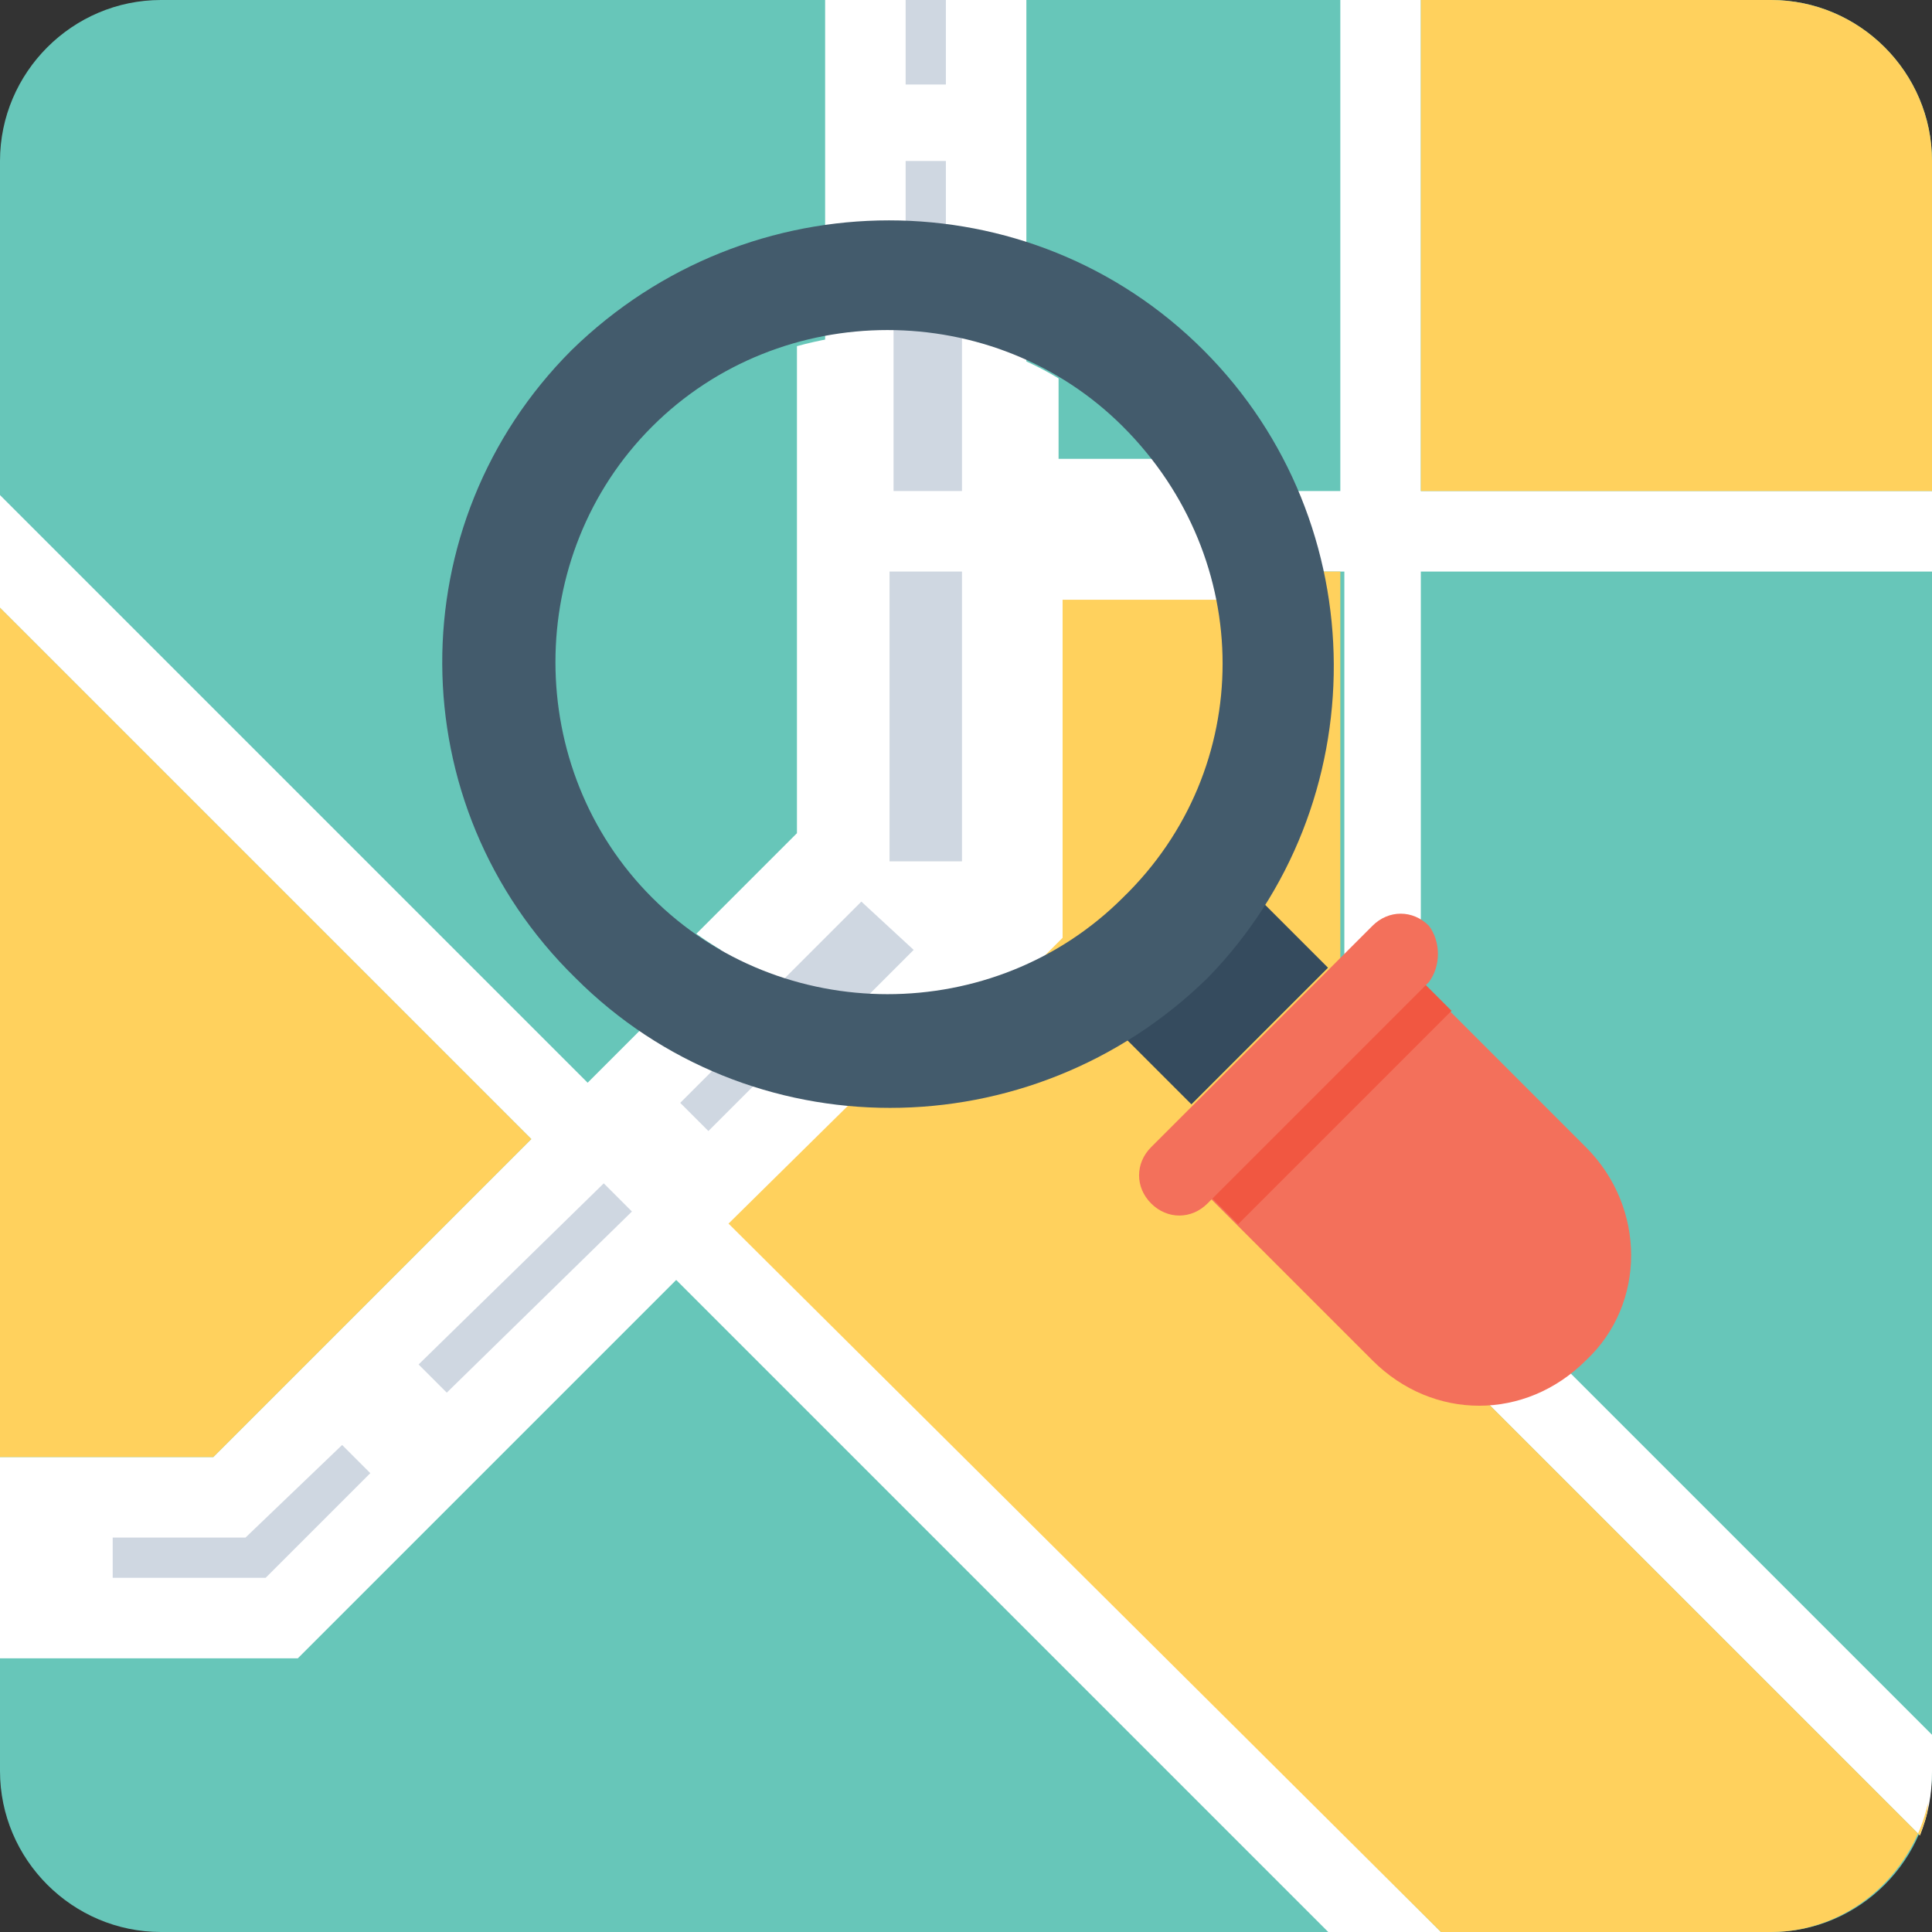 <?xml version="1.0" encoding="utf-8"?>
<!-- Generator: Adobe Illustrator 18.0.0, SVG Export Plug-In . SVG Version: 6.00 Build 0)  -->
<!DOCTYPE svg PUBLIC "-//W3C//DTD SVG 1.1//EN" "http://www.w3.org/Graphics/SVG/1.1/DTD/svg11.dtd">
<svg version="1.1" id="Layer_1" xmlns="http://www.w3.org/2000/svg" xmlns:xlink="http://www.w3.org/1999/xlink" x="0px" y="0px"
	 viewBox="0 0 48 48" enable-background="new 0 0 48 48" xml:space="preserve">
<rect x="0" y="0" width="48" height="48" fill="#333333" stroke="none"/>
<g>
	<g>
		<g>
			<g>
				<path fill="#67C6B9" d="M44,0H4C1.8,0,0,1.8,0,4v40c0,2.2,1.8,4,4,4h40c2.2,0,4-1.8,4-4V4C48,1.8,46.2,0,44,0z"/>
				<path fill="#FFFFFF" d="M16.8,31.8L33,48h2.8L18.2,30.4l7.4-7.3v-8.9h7.8v17.1l14.3,14.3c0.2-0.5,0.3-1,0.3-1.6v-0.9L35.3,30.4
					V14.2H48v-2H35.3V0h-2v12.2h-7.8V0h-5v21l-5.9,5.9L0,12.3v2.8l13.2,13.2l-7.9,7.9H0v5h7.4L16.8,31.8z"/>
			</g>
			<g>
				<g>
					<g>
						<g>
							<rect x="22.5" y="14.6" fill="#435B6C" width="1" height="6.4"/>
							<rect x="22.5" y="0" fill="#CFD7E1" width="1" height="2.1"/>
							<g>
								<rect x="22.5" y="4" fill="#CFD7E1" width="1" height="7.8"/>
							</g>
							<polygon fill="#CFD7E1" points="17.6,28.1 16.9,27.4 21.4,22.9 22.1,23.6 							"/>
							<polygon fill="#CFD7E1" points="11.1,34.6 10.4,33.9 15,29.4 15.7,30.1 							"/>
							<polygon fill="#CFD7E1" points="6.6,39.2 2.8,39.2 2.8,38.2 6.1,38.2 8.5,35.9 9.2,36.6 							"/>
						</g>
					</g>
				</g>
			</g>
			<g>
				<path fill="#FFD15D" d="M44,0h-8.7v12.2H48V4C48,1.8,46.2,0,44,0z"/>
				<path fill="#FFD15D" d="M47.7,45.6L33.3,31.2V14.2h-7.8v8.9l-7.4,7.3L35.8,48H44c1.9,0,3.5-1.4,3.9-3.2
					C47.9,45.1,47.8,45.3,47.7,45.6z"/>
				<polygon fill="#FFD15D" points="13.2,28.3 0,15.1 0,36.2 5.3,36.2 				"/>
			</g>
		</g>
		<g>
			<g>
				<path fill="#FFFFFF" d="M26.3,9.4c-2-1.2-4.3-1.4-6.5-0.8v12.1l-2.5,2.5c2.5,1.8,5.8,2.1,8.5,0.7l0.6-0.6v-8.4h3.9
					c-0.2-1.2-0.8-2.4-1.6-3.5h-2.4V9.4z"/>
			</g>
			<g>
				<rect x="22.1" y="14.2" fill="#CFD7E1" width="1.8" height="7.2"/>
				<g>
					<path fill="#CFD7E1" d="M23.9,12.2V7.4c-0.6-0.1-1.2-0.2-1.7-0.2v5H23.9z"/>
				</g>
				<g>
					<path fill="#CFD7E1" d="M21.4,22.4L19,24.8c0.7,0.2,1.4,0.4,2.1,0.4l1.6-1.6L21.4,22.4z"/>
				</g>
			</g>
		</g>
		<g>
			
				<rect x="27.5" y="22.3" transform="matrix(0.707 -0.707 0.707 0.707 -8.436 28.285)" fill="#354B5E" width="4.8" height="4"/>
			<path fill="#435B6C" d="M29.9,8.7c-4.3-4.3-11.3-4.3-15.7,0C9.9,13,9.9,20,14.3,24.3c4.3,4.3,11.3,4.3,15.7,0
				C34.2,20,34.2,13,29.9,8.7z M27.9,22.3c-3.2,3.2-8.5,3.2-11.7,0c-3.2-3.2-3.2-8.5,0-11.7c3.2-3.2,8.5-3.2,11.7,0
				C31.2,13.9,31.2,19.1,27.9,22.3z"/>
			<path fill="#F3705B" d="M39.4,28.5L34.9,24l-5.3,5.3l4.5,4.5c1.5,1.5,3.8,1.5,5.3,0C40.9,32.4,40.9,30,39.4,28.5z"/>
			<g>
				
					<rect x="32" y="23.5" transform="matrix(-0.707 -0.707 0.707 -0.707 36.77 69.654)" fill="#F15741" width="1.7" height="7.5"/>
			</g>
			<path fill="#F3705B" d="M35.5,23c-0.4-0.4-1-0.4-1.4,0l-5.5,5.5c-0.4,0.4-0.4,1,0,1.4c0.4,0.4,1,0.4,1.4,0l5.5-5.5
				C35.8,24,35.8,23.4,35.5,23z"/>
		</g>
	</g>
</g>
</svg>
